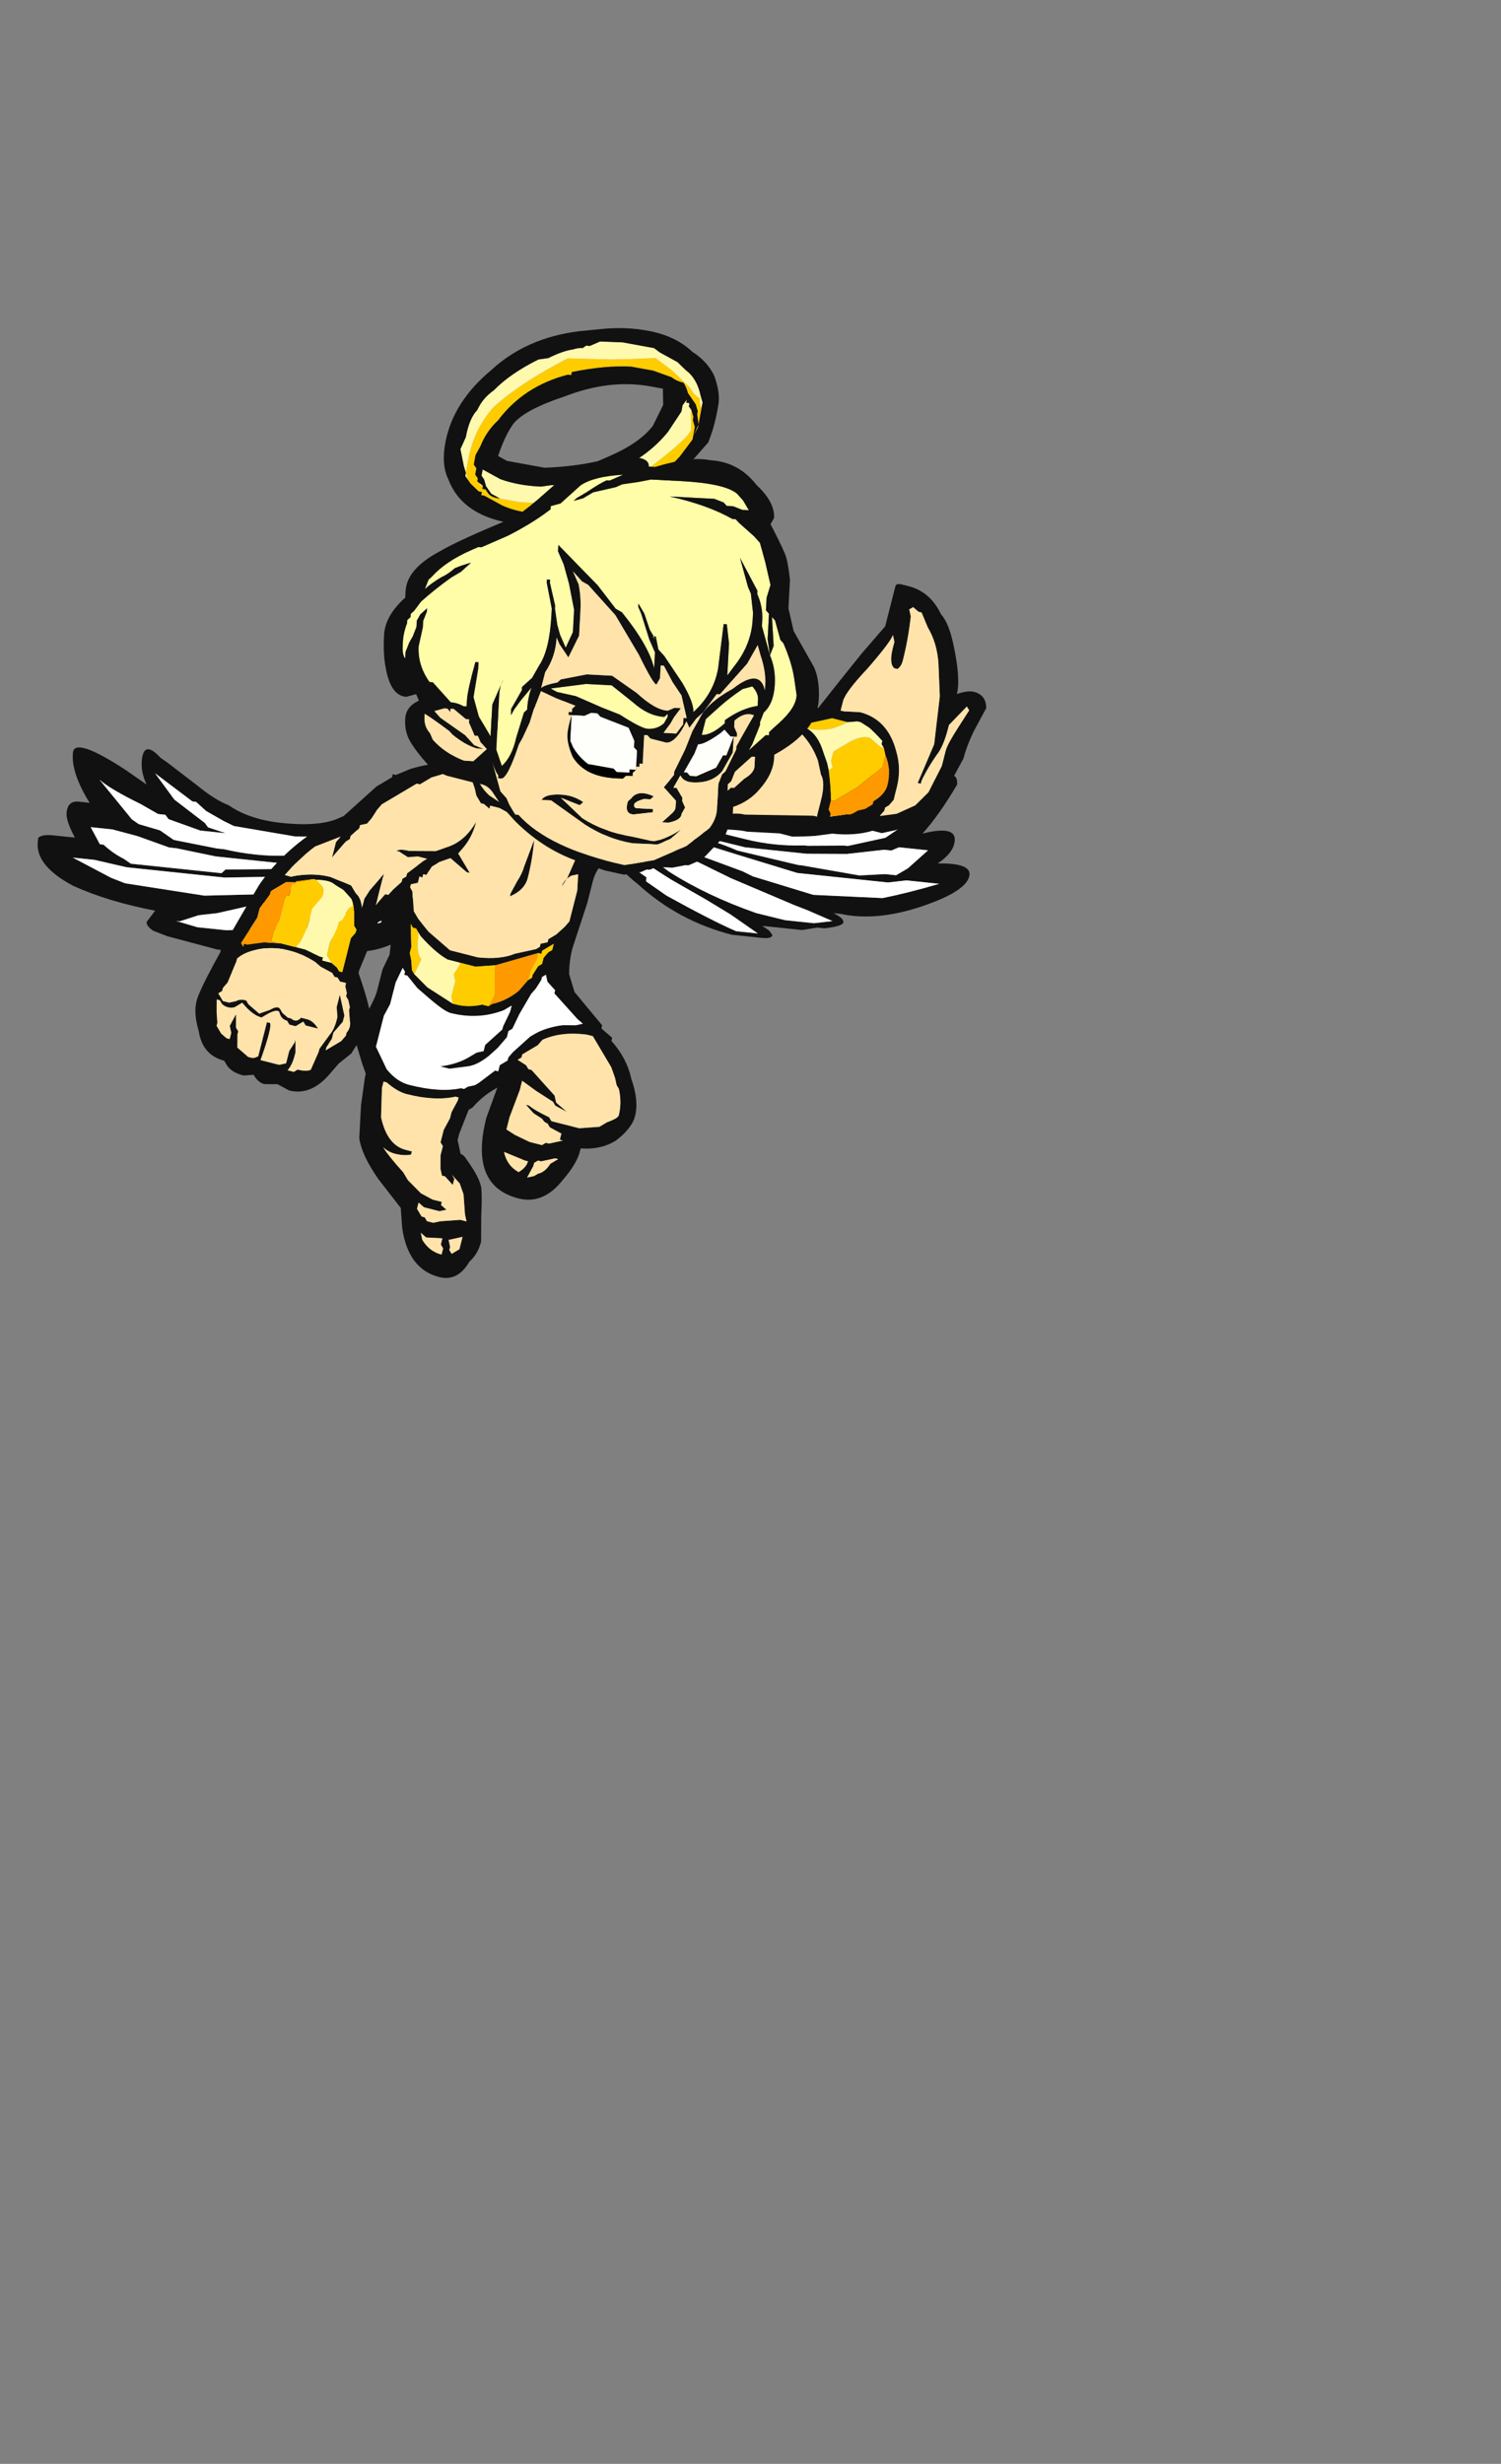 <?xml version="1.0" encoding="UTF-8" standalone="no"?>
<svg xmlns:ffdec="https://www.free-decompiler.com/flash" xmlns:xlink="http://www.w3.org/1999/xlink" ffdec:objectType="frame" height="269.8px" width="164.4px" xmlns="http://www.w3.org/2000/svg">
  <rect width="100%" height="100%" fill="#808080" stroke="none"/>
  <g transform="matrix(1.0, 0.0, 0.0, 1.0, 55.25, 117.2)">
    <use ffdec:characterId="1138" ffdec:characterName="a_AngelWings3" height="22.75" transform="matrix(-1.135, -0.119, -0.133, 1.25, 52.05, -31.9)" width="89.25" xlink:href="#sprite0"/>
    <use ffdec:characterId="1118" ffdec:characterName="a_AngelBody5" height="86.1" transform="matrix(-0.968, -0.247, -0.247, 0.968, 55.447, -50.159)" width="75.95" xlink:href="#sprite1"/>
    <use ffdec:characterId="1144" ffdec:characterName="a_AngelHalo" height="23.45" transform="matrix(0.983, 0.179, -0.179, 0.983, -3.6, -84.5)" width="28.7" xlink:href="#sprite2"/>
    <use ffdec:characterId="1142" ffdec:characterName="a_AngelHead" height="45.85" transform="matrix(0.998, 0.053, -0.053, 0.998, -12.071, -68.641)" width="47.95" xlink:href="#sprite3"/>
  </g>
  <defs>
    <g id="sprite0" transform="matrix(1.0, 0.0, 0.0, 1.0, 0.0, 0.0)">
      <use ffdec:characterId="1137" height="3.25" transform="matrix(7.0, 0.0, 0.0, 7.0, 0.0, 0.0)" width="12.75" xlink:href="#shape0"/>
    </g>
    <g id="shape0" transform="matrix(1.0, 0.0, 0.0, 1.0, 0.0, 0.0)">
      <path d="M7.25 1.75 L7.4 1.7 7.85 1.65 7.9 1.65 8.6 1.55 8.6 1.6 8.3 1.7 7.8 1.75 7.55 1.8 7.45 1.85 Q7.3 1.85 7.3 1.9 L7.35 1.95 7.4 2.05 Q7.45 2.15 7.75 2.35 L7.95 2.5 7.95 2.55 8.3 2.7 8.35 2.7 8.55 2.8 9.05 2.95 9.35 3.05 9.7 3.05 9.25 2.85 8.9 2.7 8.85 2.65 8.35 2.45 Q7.45 2.1 7.45 1.95 7.45 1.9 7.5 1.95 8.0 2.25 8.3 2.4 L8.8 2.55 9.2 2.7 9.25 2.7 9.35 2.75 9.6 2.8 9.65 2.8 10.05 2.85 10.45 2.85 10.75 2.8 10.7 2.8 10.45 2.7 10.2 2.65 9.55 2.45 9.2 2.35 Q8.05 2.05 7.8 1.9 L9.35 2.3 9.5 2.3 9.55 2.35 10.4 2.45 11.5 2.4 11.7 2.35 12.25 2.15 11.95 2.15 11.5 2.2 10.15 2.2 9.25 2.1 8.65 1.95 8.4 1.9 8.7 1.9 9.2 2.0 10.15 2.1 10.2 2.15 Q10.75 2.15 11.25 2.15 L11.45 2.15 11.55 2.1 Q11.7 2.05 11.85 1.95 L11.9 1.95 12.05 1.75 11.75 1.75 11.4 1.8 10.95 1.9 10.85 1.9 10.3 1.95 9.35 1.95 8.9 1.9 8.6 1.8 8.9 1.8 9.35 1.85 Q9.75 1.9 10.2 1.85 L10.3 1.85 10.9 1.8 11.1 1.7 11.4 1.65 11.5 1.6 12.0 1.15 12.0 1.15 Q11.85 1.25 11.4 1.4 L11.15 1.5 11.05 1.5 11.0 1.55 10.55 1.65 10.2 1.65 10.45 1.6 10.5 1.55 10.95 1.3 11.25 1.0 10.7 1.3 10.65 1.3 10.5 1.4 10.25 1.5 10.1 1.55 9.25 1.6 8.7 1.55 8.65 1.5 7.95 1.35 7.9 1.3 7.85 1.3 Q7.7 1.25 7.5 1.1 L7.25 0.95 Q7.25 0.9 7.15 0.85 L7.1 0.8 7.15 0.8 7.4 0.9 Q7.5 0.95 7.6 1.0 L7.6 1.05 7.85 1.15 Q8.1 1.3 8.45 1.4 L8.3 1.25 8.35 1.2 8.4 1.2 8.65 1.3 Q8.9 1.45 9.45 1.45 9.9 1.45 10.2 1.3 10.4 1.25 10.65 1.1 L11.1 0.85 11.2 0.8 Q11.45 0.6 11.45 0.85 11.45 1.0 11.35 1.15 L11.65 1.0 Q12.4 0.65 12.4 0.85 12.4 1.1 12.1 1.45 L12.25 1.45 Q12.4 1.45 12.4 1.6 12.4 1.7 12.25 1.9 L12.55 1.9 Q12.7 1.9 12.75 1.95 L12.75 2.0 Q12.75 2.3 12.2 2.5 11.7 2.65 11.05 2.7 L11.15 2.85 Q11.15 2.9 11.05 2.95 L10.85 3.0 10.15 3.1 10.1 3.1 10.1 3.15 Q10.1 3.2 10.0 3.25 L9.75 3.25 9.4 3.15 9.35 3.15 9.3 3.1 Q8.85 3.05 8.5 2.9 L8.35 2.95 Q7.95 2.95 7.6 2.7 7.35 2.5 7.35 2.35 7.35 2.25 7.4 2.25 7.2 2.05 7.2 1.9 L7.2 1.85 Q7.2 1.8 7.25 1.75 M5.05 0.95 Q5.1 1.0 5.1 1.05 L5.1 1.1 Q5.1 1.4 4.5 1.75 3.9 2.15 3.15 2.25 L2.75 2.25 Q2.6 2.25 2.6 2.2 L2.65 2.15 2.75 2.1 2.2 2.1 2.0 2.05 1.9 2.05 Q1.65 2.0 1.65 1.95 1.65 1.9 1.8 1.85 L1.7 1.85 Q1.2 1.9 0.6 1.65 0.0 1.4 0.0 1.2 0.0 1.05 0.45 1.1 0.25 0.95 0.25 0.8 0.25 0.6 0.7 0.75 0.5 0.5 0.3 0.1 0.3 -0.1 0.6 0.05 0.9 0.25 1.05 0.3 L1.3 0.4 Q1.15 0.2 1.15 0.1 1.15 -0.05 1.5 0.1 L2.0 0.35 Q2.1 0.45 2.35 0.5 2.75 0.65 3.4 0.65 3.6 0.65 4.1 0.5 L4.6 0.3 4.65 0.3 4.75 0.25 Q4.8 0.2 4.9 0.15 L4.95 0.15 5.1 0.05 Q5.15 0.05 5.2 0.05 L5.1 0.1 5.05 0.15 4.8 0.35 4.65 0.45 4.45 0.5 4.45 0.55 4.4 0.55 3.7 0.75 3.2 0.85 2.45 0.8 2.3 0.7 2.0 0.6 1.9 0.55 1.85 0.5 1.35 0.25 1.6 0.5 1.7 0.55 1.9 0.7 2.05 0.75 2.3 0.85 2.2 0.9 1.65 0.75 1.45 0.7 Q0.95 0.55 0.75 0.4 L0.65 0.35 0.65 0.4 Q0.8 0.55 1.2 0.85 L1.7 1.0 1.75 1.0 2.25 1.05 2.3 1.05 Q2.7 1.1 3.1 1.05 L3.5 1.0 3.8 1.0 3.5 1.1 3.1 1.15 2.25 1.15 1.7 1.1 1.2 1.0 1.1 1.0 1.0 0.95 0.6 0.95 0.85 1.2 1.0 1.3 1.15 1.3 1.5 1.35 2.3 1.3 2.35 1.3 3.2 1.2 Q3.55 1.1 3.75 1.1 L4.0 1.1 3.75 1.15 3.2 1.25 2.35 1.4 1.1 1.4 0.85 1.35 0.4 1.35 Q0.8 1.5 1.15 1.6 L2.1 1.65 2.95 1.5 3.1 1.45 3.75 1.3 4.55 1.1 Q4.4 1.2 3.7 1.4 L3.25 1.55 2.35 1.8 2.15 1.85 1.8 1.95 2.05 2.0 2.45 2.0 2.85 1.95 Q3.55 1.8 4.1 1.55 L4.85 1.15 Q4.85 1.3 4.05 1.65 L3.55 1.85 3.2 2.0 2.8 2.2 3.1 2.2 Q3.45 2.1 4.1 1.85 L4.4 1.7 4.4 1.65 4.6 1.55 Q4.85 1.35 4.95 1.2 L5.0 1.15 5.0 1.1 4.85 1.05 4.75 1.0 4.55 0.95 4.05 0.9 3.95 0.85 3.8 0.8 3.9 0.8 4.45 0.85 4.5 0.85 4.9 0.9 4.95 0.95 5.05 0.95" fill="#111111" fill-rule="evenodd" stroke="none"/>
      <path d="M7.25 0.95 L7.5 1.1 Q7.7 1.25 7.85 1.3 L7.9 1.3 7.95 1.35 8.65 1.5 8.7 1.55 9.25 1.6 10.1 1.55 10.25 1.5 10.5 1.4 10.65 1.3 10.7 1.3 11.25 1.0 10.95 1.3 10.5 1.55 10.45 1.6 10.2 1.65 10.55 1.65 11.0 1.55 11.05 1.5 11.15 1.5 11.4 1.4 Q11.85 1.25 12.0 1.15 L12.0 1.15 11.5 1.6 11.4 1.65 11.1 1.7 10.9 1.8 10.3 1.85 10.2 1.85 Q9.75 1.9 9.35 1.85 L8.9 1.8 8.6 1.8 8.9 1.9 9.35 1.95 10.3 1.95 10.85 1.9 10.95 1.9 11.4 1.8 11.75 1.75 12.05 1.75 11.9 1.95 11.85 1.95 Q11.7 2.05 11.55 2.1 L11.45 2.15 11.25 2.15 Q10.75 2.15 10.2 2.15 L10.15 2.1 9.2 2.0 8.7 1.9 8.4 1.9 8.65 1.95 9.25 2.1 10.15 2.2 11.5 2.2 11.95 2.15 12.25 2.15 11.7 2.35 11.5 2.4 10.4 2.45 9.55 2.35 9.5 2.3 9.35 2.3 7.8 1.9 Q8.05 2.05 9.2 2.35 L9.55 2.45 10.2 2.65 10.45 2.7 10.7 2.8 10.75 2.8 10.45 2.85 10.05 2.85 9.65 2.8 9.6 2.8 9.35 2.75 9.25 2.7 9.2 2.7 8.8 2.55 8.3 2.4 Q8.0 2.25 7.5 1.95 7.45 1.9 7.45 1.95 7.45 2.1 8.35 2.45 L8.85 2.65 8.9 2.7 9.25 2.85 9.7 3.05 9.35 3.05 9.05 2.95 8.55 2.8 8.35 2.7 8.3 2.7 7.95 2.55 7.95 2.5 7.75 2.35 Q7.45 2.15 7.4 2.05 L7.35 1.95 7.3 1.9 Q7.3 1.85 7.45 1.85 L7.55 1.8 7.8 1.75 8.3 1.7 8.6 1.6 8.6 1.55 7.9 1.65 7.85 1.65 7.4 1.7 7.25 1.75 Q7.2 1.6 7.15 1.3 L7.15 0.9 7.25 0.95 M5.05 0.15 L5.1 0.15 5.15 0.2 5.1 0.25 5.15 0.4 5.15 0.5 Q5.1 0.8 5.05 0.95 L4.95 0.95 4.9 0.9 4.5 0.85 4.45 0.85 3.9 0.8 3.8 0.8 3.95 0.85 4.05 0.9 4.55 0.95 4.75 1.0 4.85 1.05 5.0 1.1 5.0 1.15 4.95 1.2 Q4.85 1.35 4.6 1.55 L4.4 1.65 4.4 1.7 4.1 1.85 Q3.45 2.1 3.1 2.2 L2.8 2.2 3.2 2.0 3.55 1.85 4.05 1.65 Q4.85 1.3 4.85 1.15 L4.1 1.55 Q3.55 1.8 2.85 1.95 L2.45 2.0 2.05 2.0 1.8 1.95 2.15 1.85 2.35 1.8 3.25 1.55 3.7 1.4 Q4.4 1.2 4.55 1.1 L3.75 1.3 3.1 1.45 2.95 1.5 2.1 1.65 1.15 1.6 Q0.8 1.5 0.4 1.35 L0.85 1.35 1.1 1.4 2.35 1.4 3.2 1.25 3.75 1.15 4.0 1.1 3.75 1.1 Q3.55 1.1 3.2 1.2 L2.35 1.3 2.3 1.3 1.5 1.35 1.15 1.3 1.0 1.3 0.85 1.2 0.6 0.95 1.0 0.95 1.1 1.0 1.2 1.0 1.7 1.1 2.25 1.15 3.1 1.15 3.5 1.1 3.8 1.0 3.5 1.0 3.1 1.05 Q2.7 1.1 2.3 1.05 L2.25 1.05 1.75 1.0 1.7 1.0 1.2 0.85 Q0.8 0.55 0.65 0.4 L0.65 0.35 0.75 0.4 Q0.95 0.55 1.45 0.7 L1.65 0.75 2.2 0.9 2.3 0.85 2.05 0.75 1.9 0.7 1.7 0.55 1.6 0.5 1.35 0.25 1.85 0.5 1.9 0.55 2.0 0.6 2.3 0.7 2.45 0.8 3.2 0.85 3.7 0.75 4.4 0.55 4.45 0.55 4.45 0.5 4.65 0.45 4.8 0.35 5.05 0.15" fill="#ffffff" fill-rule="evenodd" stroke="none"/>
    </g>
    <g id="sprite1" transform="matrix(1.0, 0.0, 0.0, 1.0, 13.3, -10.85)">
      <use ffdec:characterId="1117" height="12.3" transform="matrix(7.0, 0.0, 0.0, 7.0, -13.3, 10.85)" width="10.85" xlink:href="#shape1"/>
    </g>
    <g id="shape1" transform="matrix(1.0, 0.0, 0.0, 1.0, 1.9, -1.55)">
      <path d="M5.85 6.0 L5.7 5.7 Q5.5 5.4 5.25 5.1 4.75 4.6 4.35 4.6 L4.1 4.65 Q3.95 4.7 3.9 4.8 3.8 4.95 3.8 5.1 3.8 5.2 3.9 5.45 L3.95 5.65 3.95 5.95 3.9 6.15 3.85 6.1 3.8 5.85 3.8 5.8 Q3.75 5.7 3.6 5.65 3.45 5.6 3.25 5.55 L2.8 5.4 2.7 5.45 2.45 5.3 2.3 5.25 2.35 5.2 2.4 5.2 2.1 4.8 Q2.0 4.7 1.85 4.65 L1.55 4.45 Q1.45 4.35 1.0 4.1 0.65 4.25 0.45 4.55 L0.35 4.75 Q0.25 4.85 0.25 5.15 0.25 5.2 0.25 5.35 L0.25 5.4 0.3 5.4 1.35 5.65 Q1.5 5.65 1.7 5.75 L1.7 5.5 2.05 5.85 2.5 6.1 Q2.8 6.15 3.1 6.35 L3.45 6.6 3.35 6.4 3.35 6.35 3.5 6.45 3.6 6.55 3.7 6.75 3.75 7.0 3.8 7.3 3.85 7.45 Q3.85 7.35 3.75 7.25 L3.65 7.2 3.6 7.45 3.6 7.95 3.65 8.05 3.75 8.2 3.85 8.3 3.85 8.35 3.95 8.4 3.95 8.45 4.0 8.5 4.3 8.65 Q4.5 8.8 4.85 8.85 L5.3 8.85 5.7 8.65 5.9 8.5 6.0 8.4 6.1 8.1 6.15 8.05 6.15 8.0 6.05 7.95 6.05 7.85 6.0 7.85 6.0 7.8 5.95 7.8 5.9 7.65 5.8 7.55 5.65 7.45 5.35 7.6 5.3 7.6 5.55 7.35 5.5 7.25 Q5.4 7.05 5.4 6.8 5.5 7.15 5.75 7.3 L5.9 7.4 6.3 7.5 Q6.45 7.5 6.5 7.55 L6.45 7.55 6.3 7.6 6.15 7.55 6.0 7.55 6.05 7.6 6.25 7.85 6.25 7.9 6.3 7.95 6.3 8.0 6.4 8.15 6.45 8.25 6.5 8.25 6.6 8.45 6.6 7.95 6.75 8.25 6.8 8.4 6.8 8.55 Q6.85 8.4 6.95 8.35 L7.05 8.25 7.4 8.2 Q7.7 8.2 8.0 8.35 L8.1 8.35 Q7.95 8.05 7.75 7.8 L7.4 7.55 7.45 7.65 7.45 7.9 7.3 7.6 7.25 7.55 7.25 7.5 7.15 7.35 7.15 7.3 7.05 7.25 7.0 7.15 6.95 7.0 6.9 6.9 6.45 6.45 6.4 6.45 6.25 6.3 6.0 6.15 5.85 6.0 M6.15 6.05 Q6.35 6.1 6.6 6.25 L6.8 6.4 6.85 6.4 6.85 6.45 7.05 6.65 7.45 7.25 7.8 7.55 Q8.25 8.05 8.45 8.6 8.95 10.3 8.95 10.6 8.95 10.8 8.8 11.05 8.65 11.4 8.3 11.4 L8.25 11.45 Q8.15 11.55 7.95 11.55 L7.8 11.5 Q7.7 11.6 7.6 11.6 L7.4 11.55 7.2 11.6 Q6.85 11.6 6.65 11.2 L6.55 11.0 6.4 10.8 6.35 10.65 6.2 10.9 6.1 11.05 6.1 11.1 6.05 11.55 5.95 12.05 Q5.85 12.3 5.5 12.6 L5.05 12.95 4.95 13.25 Q4.7 13.85 4.2 13.85 3.9 13.85 3.8 13.5 3.7 13.35 3.7 13.15 L3.8 12.75 Q3.85 12.5 3.9 12.35 3.95 12.2 4.25 11.95 4.3 11.9 4.35 11.9 L4.45 11.7 4.45 11.6 4.4 11.2 4.35 11.15 Q4.25 10.95 4.1 10.8 L4.05 10.75 4.1 11.25 Q4.1 12.35 3.3 12.35 2.9 12.35 2.7 11.9 2.55 11.6 2.55 11.4 L2.55 11.35 Q2.25 11.3 2.05 11.1 1.85 10.85 1.85 10.65 1.85 10.4 2.05 10.1 2.2 9.8 2.5 9.6 L2.5 9.55 2.7 9.45 2.7 9.4 3.25 9.0 3.4 8.75 Q3.45 8.55 3.45 8.35 L3.4 7.6 3.4 7.25 Q3.4 6.85 2.95 6.6 2.8 6.5 2.35 6.25 L2.05 6.1 1.8 6.0 Q1.4 5.9 1.25 5.9 L0.75 5.8 0.55 5.8 Q0.35 5.75 0.2 5.7 L-0.05 5.6 Q-0.4 5.55 -0.65 5.4 L-0.8 5.4 -1.0 5.3 -1.25 5.15 Q-1.35 5.05 -1.55 4.75 L-1.75 3.95 Q-1.75 3.75 -1.8 3.5 L-1.9 3.1 Q-1.85 2.9 -1.65 2.9 -1.55 2.9 -1.4 3.0 -1.4 2.75 -1.15 2.25 -1.0 1.95 -0.85 1.85 -0.6 1.55 -0.25 1.55 L-0.15 1.55 Q-0.05 1.55 -0.05 1.6 -0.05 1.75 -0.05 2.05 L-0.05 2.25 0.2 2.75 0.45 3.3 0.65 3.75 Q0.85 3.75 0.95 3.85 L1.05 3.85 1.05 3.9 Q1.4 4.0 1.95 4.45 2.6 4.85 2.7 5.15 L3.45 5.3 3.6 5.4 3.6 5.15 Q3.6 4.95 3.7 4.8 3.7 4.75 3.75 4.7 3.8 4.6 3.9 4.6 4.1 4.5 4.35 4.5 L4.6 4.5 Q4.7 4.5 4.9 4.65 L5.2 4.85 5.45 5.0 5.45 5.05 5.6 5.2 5.8 5.45 6.1 6.0 6.15 6.05 M0.75 4.1 L0.8 4.05 0.4 3.85 0.15 3.85 0.0 3.8 -0.05 3.8 -0.2 3.85 Q-0.3 3.9 -0.45 4.0 L-0.45 4.05 -0.5 4.1 -0.55 4.2 Q-0.7 4.4 -0.7 4.65 -0.7 4.8 -0.55 4.95 L-0.55 5.0 -0.45 5.1 -0.35 5.15 -0.3 5.2 Q-0.25 5.25 -0.2 5.25 L0.05 5.35 0.05 5.3 0.1 5.25 0.1 5.1 Q0.15 4.9 0.25 4.65 L0.3 4.55 0.4 4.4 Q0.55 4.15 0.75 4.1 M0.3 3.7 L0.3 3.55 Q0.3 3.4 0.05 2.95 -0.2 2.45 -0.2 2.35 L-0.25 2.45 -0.25 2.55 Q-0.25 2.8 -0.35 2.85 L-0.4 2.85 Q-0.45 2.8 -0.45 2.7 -0.45 2.35 -0.4 2.0 L-0.35 1.9 -0.4 1.85 -0.5 1.9 -0.55 1.9 -0.7 2.1 Q-0.9 2.3 -1.0 2.6 L-1.15 3.1 -1.25 3.85 -1.15 4.5 -1.2 4.5 -1.2 4.45 Q-1.25 4.2 -1.35 3.95 -1.4 3.8 -1.4 3.55 L-1.4 3.5 -1.6 3.15 -1.65 3.2 -1.55 3.5 Q-1.45 3.8 -1.45 3.9 L-1.45 4.15 -1.35 4.6 -1.2 4.85 -0.95 5.05 -0.7 5.15 -0.75 5.05 -0.75 5.0 -0.8 4.95 -0.85 4.85 -0.85 4.65 Q-0.85 4.35 -0.7 4.1 -0.45 3.65 0.0 3.65 L0.25 3.7 0.3 3.7 M5.65 6.15 L5.55 6.3 5.5 6.4 5.4 6.5 5.35 6.5 5.25 6.55 5.25 6.5 5.1 6.5 4.9 6.55 4.8 6.55 Q4.85 6.5 5.3 6.35 5.4 6.3 5.5 6.2 L5.6 6.05 5.65 6.1 5.65 6.15 M4.45 6.85 L4.5 7.3 Q4.5 7.4 4.55 7.55 L4.6 7.75 4.6 7.8 Q4.4 7.65 4.4 7.45 4.4 7.15 4.45 6.85 M4.55 8.9 L3.95 8.55 3.9 8.55 3.9 8.5 3.75 8.35 3.75 8.45 3.8 8.5 3.85 8.6 3.85 8.7 3.9 8.75 3.95 8.9 3.95 8.95 4.0 9.0 4.1 9.2 Q4.25 9.4 4.45 9.5 L4.5 9.55 4.6 9.55 Q4.8 9.65 5.0 9.65 L5.05 9.65 5.5 9.5 5.75 9.35 5.8 9.3 5.85 9.15 5.9 9.05 5.9 8.95 6.0 8.6 5.95 8.65 5.9 8.65 5.8 8.75 Q5.5 8.95 5.3 9.0 L5.1 9.0 4.85 9.0 4.55 8.9 M3.85 9.1 L3.8 8.95 3.8 8.9 3.75 8.85 3.7 8.95 3.55 9.05 3.55 9.1 3.1 9.4 3.0 9.45 3.1 9.5 3.3 9.55 Q3.55 9.65 3.7 9.8 L3.75 9.85 3.95 10.15 4.0 10.25 4.0 10.3 4.1 10.4 4.1 10.5 4.15 10.5 4.35 10.75 4.4 10.8 4.5 10.85 4.55 10.9 4.6 10.9 Q4.9 11.05 5.4 11.05 5.6 11.05 5.8 10.9 L6.05 10.6 6.05 10.1 6.0 9.9 6.0 9.55 5.95 9.3 5.9 9.35 5.9 9.4 5.85 9.4 5.65 9.55 5.45 9.65 Q5.15 9.8 5.05 9.8 4.6 9.8 4.25 9.55 L4.15 9.45 4.15 9.55 4.2 9.8 4.2 9.85 4.4 10.15 4.4 10.25 4.5 10.3 4.6 10.4 Q4.75 10.55 5.0 10.65 L4.85 10.65 4.6 10.55 Q4.45 10.5 4.3 10.3 L4.2 10.15 4.1 9.95 4.1 9.85 4.05 9.8 4.0 9.55 3.9 9.2 3.85 9.1 M3.55 9.85 Q3.3 9.65 2.9 9.6 L2.8 9.6 2.4 10.0 2.3 10.15 2.25 10.25 2.2 10.3 Q2.1 10.5 2.1 10.7 2.1 10.75 2.25 10.85 L2.35 10.95 Q2.5 11.0 2.65 11.05 L3.1 11.05 3.15 11.0 Q3.4 10.95 3.5 10.9 L3.55 10.9 3.4 11.0 3.25 11.05 Q3.2 11.1 3.15 11.1 L3.1 11.15 2.9 11.2 2.9 11.3 2.85 11.3 3.05 11.4 3.1 11.4 3.15 11.45 3.35 11.45 3.6 11.4 3.75 11.35 3.75 11.15 3.7 10.7 3.7 10.55 3.45 10.65 3.15 10.75 3.1 10.8 2.9 10.85 3.1 10.75 3.15 10.65 3.6 10.35 3.65 10.35 3.7 10.3 3.85 10.25 3.8 10.2 3.8 10.15 3.6 9.95 3.55 9.85 M2.85 11.6 L2.95 11.7 Q3.0 11.85 3.1 11.9 L3.15 11.95 3.25 12.0 3.2 11.8 3.2 11.75 3.15 11.7 3.1 11.7 Q3.0 11.65 2.9 11.6 L2.85 11.6 M5.4 11.2 Q4.95 11.2 4.65 11.05 L4.6 11.05 4.6 11.1 4.65 11.3 4.65 11.4 4.7 11.6 4.7 11.8 4.65 11.85 4.65 12.0 4.6 12.2 4.55 12.3 4.5 12.3 4.35 12.4 4.35 12.3 4.4 12.25 4.25 12.35 4.15 12.5 4.05 12.8 4.0 12.9 4.1 12.9 4.4 13.0 4.5 13.05 4.6 13.05 4.65 13.0 4.7 13.0 4.8 12.9 4.8 12.8 4.7 12.85 4.45 12.85 4.35 12.8 4.45 12.75 4.45 12.7 4.6 12.7 4.8 12.65 5.05 12.5 5.15 12.4 Q5.45 12.2 5.55 12.1 5.45 12.15 5.35 12.15 5.2 12.15 5.1 12.1 L5.1 12.05 5.2 12.05 Q5.5 12.05 5.7 11.65 L5.8 11.2 5.8 11.1 5.75 11.1 Q5.55 11.2 5.4 11.2 M3.3 11.75 Q3.3 11.85 3.4 11.95 3.6 11.9 3.7 11.7 L3.35 11.75 3.3 11.75 M4.0 13.15 L4.0 13.35 4.1 13.45 4.15 13.4 4.15 13.35 4.2 13.25 Q4.1 13.2 4.0 13.15 M4.3 13.35 L4.25 13.4 4.25 13.5 Q4.45 13.5 4.6 13.35 L4.65 13.25 4.55 13.3 4.3 13.25 4.3 13.35 M7.9 9.4 L8.15 9.45 8.4 9.55 8.45 9.55 8.45 9.6 8.5 9.55 8.35 9.1 8.35 8.95 8.25 8.7 8.25 8.65 8.05 8.45 7.85 8.4 7.65 8.3 7.6 8.3 Q7.4 8.25 7.3 8.3 L7.15 8.35 7.0 8.45 Q6.95 8.5 6.9 8.65 L6.85 8.85 6.8 8.9 6.8 8.95 6.85 9.05 6.85 9.6 6.9 9.6 6.95 9.55 7.05 9.5 Q7.1 9.5 7.2 9.5 L7.2 9.45 7.25 9.45 7.5 9.4 7.65 9.4 7.9 9.4 M6.3 8.55 Q6.25 8.65 6.25 8.8 L6.2 9.15 6.25 9.4 6.25 9.75 Q6.25 9.85 6.3 10.05 6.4 9.85 6.6 9.55 L6.6 9.5 6.55 9.15 6.5 8.7 6.3 8.55 M6.95 9.7 L6.9 9.7 6.85 9.75 6.75 9.75 6.75 9.8 6.7 9.9 6.7 9.95 6.65 10.0 6.6 10.1 6.6 10.15 6.55 10.3 Q6.5 10.4 6.55 10.5 L6.55 10.55 6.6 10.65 6.8 10.85 6.8 10.8 6.75 10.65 6.75 10.55 6.65 10.35 6.65 10.25 6.8 9.95 6.8 10.15 6.75 10.3 6.75 10.35 Q6.75 10.5 6.8 10.6 L6.9 10.85 6.9 10.9 6.95 11.2 Q7.0 11.25 7.15 11.25 L7.2 11.3 7.3 11.3 Q7.25 11.2 7.25 11.05 L7.25 11.0 7.3 10.8 7.3 10.85 7.35 11.0 7.35 11.2 7.45 11.25 7.75 11.25 Q7.7 10.7 7.75 10.65 L7.8 10.65 7.8 11.2 Q7.85 11.25 7.9 11.25 L7.95 11.25 8.15 11.15 8.2 10.95 8.2 10.9 8.25 10.85 8.3 10.65 8.35 10.85 8.3 10.95 8.3 11.05 8.35 11.05 8.45 11.0 8.55 10.9 8.55 10.85 8.6 10.7 8.65 10.5 8.6 10.5 8.55 10.55 Q8.45 10.6 8.35 10.55 L8.25 10.45 Q8.05 10.6 7.9 10.6 L7.85 10.55 Q7.7 10.4 7.65 10.45 7.6 10.55 7.5 10.55 L7.45 10.6 7.35 10.6 7.25 10.5 7.2 10.55 7.0 10.55 Q7.1 10.45 7.2 10.45 L7.3 10.45 Q7.35 10.55 7.45 10.5 L7.5 10.5 7.6 10.45 7.65 10.4 Q7.7 10.35 7.8 10.45 L7.95 10.55 8.15 10.45 8.2 10.4 Q8.3 10.4 8.35 10.45 L8.45 10.5 8.55 10.5 8.65 10.4 8.6 10.35 8.6 10.3 8.55 10.2 8.5 9.85 8.5 9.8 Q8.4 9.65 8.15 9.55 7.75 9.4 7.3 9.55 L7.2 9.6 7.0 9.65 6.95 9.7 M-1.55 5.4 L-1.6 5.4 -1.6 5.35 -1.55 5.4" fill="#111111" fill-rule="evenodd" stroke="none"/>
      <path d="M5.85 6.0 L6.0 6.15 6.25 6.3 6.4 6.45 6.45 6.45 6.9 6.9 6.95 7.0 7.0 7.15 7.05 7.25 7.15 7.3 7.15 7.35 7.25 7.5 7.25 7.55 7.3 7.6 7.45 7.9 7.45 7.65 7.4 7.55 7.75 7.8 Q7.95 8.05 8.1 8.35 L8.0 8.35 Q7.7 8.2 7.4 8.2 L7.05 8.25 6.95 8.35 Q6.85 8.4 6.8 8.55 L6.8 8.4 6.75 8.25 6.6 7.95 6.6 8.45 6.5 8.25 6.45 8.25 6.4 8.15 6.3 8.0 6.3 7.95 6.25 7.9 6.25 7.85 6.05 7.6 6.0 7.55 6.15 7.55 6.3 7.6 6.45 7.55 6.5 7.55 Q6.45 7.5 6.3 7.5 L5.9 7.4 5.75 7.3 Q5.5 7.15 5.4 6.8 5.4 7.05 5.5 7.25 L5.55 7.35 5.3 7.6 5.35 7.6 5.65 7.45 5.8 7.55 5.9 7.65 5.95 7.8 6.0 7.8 6.0 7.85 6.05 7.85 6.05 7.95 6.15 8.0 6.15 8.05 6.1 8.1 6.0 8.4 5.9 8.5 5.7 8.65 5.3 8.85 4.85 8.85 Q4.5 8.8 4.3 8.65 L4.0 8.5 3.95 8.45 3.95 8.4 3.85 8.35 3.85 8.3 3.75 8.2 3.65 8.05 3.6 7.95 3.6 7.45 3.65 7.2 3.75 7.25 Q3.85 7.35 3.85 7.45 L3.8 7.3 3.75 7.0 3.7 6.75 3.6 6.55 3.5 6.45 3.35 6.35 3.35 6.4 3.45 6.6 3.1 6.35 Q2.8 6.15 2.5 6.1 L2.05 5.85 1.7 5.5 1.7 5.75 Q1.5 5.65 1.35 5.65 L0.3 5.4 0.25 5.4 0.25 5.35 Q0.25 5.2 0.25 5.15 0.25 4.85 0.35 4.75 L0.45 4.55 Q0.65 4.25 1.0 4.1 1.45 4.35 1.55 4.45 L1.85 4.65 Q2.0 4.7 2.1 4.8 L2.4 5.2 2.35 5.2 2.3 5.25 2.45 5.3 2.7 5.45 2.8 5.4 3.25 5.55 Q3.45 5.6 3.6 5.65 3.75 5.7 3.8 5.8 L3.8 5.85 3.85 6.1 3.9 6.15 3.95 5.95 3.95 5.65 3.9 5.45 Q3.8 5.2 3.8 5.1 3.8 4.95 3.9 4.8 3.95 4.7 4.1 4.65 L4.35 4.6 Q4.75 4.6 5.25 5.1 5.5 5.4 5.7 5.7 L5.85 6.0 M0.3 3.7 L0.25 3.7 0.0 3.65 Q-0.45 3.65 -0.7 4.1 -0.85 4.35 -0.85 4.65 L-0.85 4.85 -0.8 4.95 -0.75 5.0 -0.75 5.05 -0.7 5.15 -0.95 5.05 -1.2 4.85 -1.35 4.6 -1.45 4.15 -1.45 3.9 Q-1.45 3.8 -1.55 3.5 L-1.65 3.2 -1.6 3.15 -1.4 3.5 -1.4 3.55 Q-1.4 3.8 -1.35 3.95 -1.25 4.2 -1.2 4.45 L-1.2 4.5 -1.15 4.5 -1.25 3.85 -1.15 3.1 -1.0 2.6 Q-0.9 2.3 -0.7 2.1 L-0.55 1.9 -0.5 1.9 -0.4 1.85 -0.35 1.9 -0.4 2.0 Q-0.45 2.35 -0.45 2.7 -0.45 2.8 -0.4 2.85 L-0.35 2.85 Q-0.25 2.8 -0.25 2.55 L-0.25 2.45 -0.2 2.35 Q-0.2 2.45 0.05 2.95 0.3 3.4 0.3 3.55 L0.3 3.7 M4.45 6.85 Q4.4 7.15 4.4 7.45 4.4 7.65 4.6 7.8 L4.6 7.75 4.55 7.55 Q4.5 7.4 4.5 7.3 L4.45 6.85 M5.65 6.15 L5.65 6.1 5.6 6.05 5.5 6.2 Q5.4 6.3 5.3 6.35 4.85 6.5 4.8 6.55 L4.9 6.55 5.1 6.5 5.25 6.5 5.25 6.55 5.35 6.5 5.4 6.5 5.5 6.4 5.55 6.3 5.65 6.15 M3.55 9.85 L3.6 9.95 3.8 10.15 3.8 10.2 3.85 10.25 3.7 10.3 3.65 10.35 3.6 10.35 3.15 10.65 3.1 10.75 2.9 10.85 3.1 10.8 3.15 10.75 3.45 10.65 3.7 10.55 3.7 10.7 3.75 11.15 3.75 11.35 3.6 11.4 3.35 11.45 3.15 11.45 3.1 11.4 3.05 11.4 2.85 11.3 2.9 11.3 2.9 11.2 3.1 11.15 3.15 11.1 Q3.2 11.1 3.25 11.05 L3.4 11.0 3.55 10.9 3.5 10.9 Q3.4 10.95 3.15 11.0 L3.1 11.05 2.65 11.05 Q2.5 11.0 2.35 10.95 L2.25 10.85 Q2.1 10.75 2.1 10.7 2.1 10.5 2.2 10.3 L2.25 10.25 2.3 10.15 2.4 10.0 2.8 9.6 2.9 9.6 Q3.3 9.65 3.55 9.85 M5.4 11.2 Q5.55 11.2 5.75 11.1 L5.8 11.1 5.8 11.2 5.7 11.65 Q5.5 12.05 5.2 12.05 L5.1 12.05 5.1 12.1 Q5.2 12.15 5.35 12.15 5.45 12.15 5.55 12.1 5.45 12.2 5.15 12.4 L5.05 12.5 4.8 12.65 4.6 12.7 4.45 12.7 4.45 12.75 4.35 12.8 4.45 12.85 4.7 12.85 4.8 12.8 4.8 12.9 4.7 13.0 4.65 13.0 4.6 13.05 4.5 13.05 4.4 13.0 4.1 12.9 4.0 12.9 4.05 12.8 4.15 12.5 4.25 12.35 4.4 12.25 4.35 12.3 4.35 12.4 4.5 12.3 4.55 12.3 4.6 12.2 4.65 12.0 4.65 11.85 4.7 11.8 4.7 11.6 4.65 11.4 4.65 11.3 4.6 11.1 4.6 11.05 4.65 11.05 Q4.95 11.2 5.4 11.2 M2.85 11.6 L2.9 11.6 Q3.0 11.65 3.1 11.7 L3.15 11.7 3.2 11.75 3.2 11.8 3.25 12.0 3.15 11.95 3.1 11.9 Q3.0 11.85 2.95 11.7 L2.85 11.6 M5.6 11.6 L5.6 11.6 M4.3 13.35 L4.3 13.25 4.55 13.3 4.65 13.25 4.6 13.35 Q4.45 13.5 4.25 13.5 L4.25 13.4 4.3 13.35 M4.0 13.15 Q4.1 13.2 4.2 13.25 L4.15 13.35 4.15 13.4 4.1 13.45 4.0 13.35 4.0 13.15 M3.3 11.75 L3.35 11.75 3.7 11.7 Q3.6 11.9 3.4 11.95 3.3 11.85 3.3 11.75 M6.95 9.7 L7.0 9.65 7.2 9.6 7.3 9.55 Q7.75 9.4 8.15 9.55 8.4 9.65 8.5 9.8 L8.5 9.85 8.55 10.2 8.6 10.3 8.6 10.35 8.65 10.4 8.55 10.5 8.45 10.5 8.35 10.45 Q8.3 10.4 8.2 10.4 L8.15 10.45 7.95 10.55 7.8 10.45 Q7.7 10.35 7.65 10.4 L7.6 10.45 7.5 10.5 7.45 10.5 Q7.35 10.55 7.3 10.45 L7.2 10.45 Q7.1 10.45 7.0 10.55 L7.2 10.55 7.25 10.5 7.35 10.6 7.45 10.6 7.5 10.55 Q7.6 10.55 7.65 10.45 7.7 10.4 7.85 10.55 L7.9 10.6 Q8.05 10.6 8.25 10.45 L8.35 10.55 Q8.45 10.6 8.55 10.55 L8.6 10.5 8.65 10.5 8.6 10.7 8.55 10.85 8.55 10.9 8.45 11.0 8.35 11.05 8.3 11.05 8.3 10.95 8.35 10.85 8.3 10.65 8.25 10.85 8.2 10.9 8.2 10.95 8.15 11.15 7.95 11.25 7.9 11.25 Q7.85 11.25 7.8 11.2 L7.8 10.65 7.75 10.65 Q7.7 10.7 7.75 11.25 L7.45 11.25 7.35 11.2 7.35 11.0 7.3 10.85 7.3 10.8 7.25 11.0 7.25 11.05 Q7.25 11.2 7.3 11.3 L7.2 11.3 7.15 11.25 Q7.0 11.25 6.95 11.2 L6.9 10.9 6.9 10.85 6.8 10.6 Q6.75 10.5 6.75 10.35 L6.75 10.3 6.8 10.15 6.8 9.95 6.65 10.25 6.65 10.35 6.75 10.55 6.75 10.65 6.8 10.8 6.8 10.85 6.6 10.65 6.55 10.55 6.55 10.5 Q6.5 10.4 6.55 10.3 L6.6 10.15 6.6 10.1 6.65 10.0 6.7 9.95 6.7 9.9 6.75 9.8 6.75 9.75 6.85 9.75 6.9 9.7 6.95 9.7" fill="#ffe3aa" fill-rule="evenodd" stroke="none"/>
      <path d="M3.85 9.1 L3.9 9.2 4.0 9.55 4.05 9.8 4.1 9.85 4.1 9.95 4.2 10.15 4.3 10.3 Q4.45 10.5 4.6 10.55 L4.85 10.65 5.0 10.65 Q4.75 10.55 4.6 10.4 L4.5 10.3 4.4 10.25 4.4 10.15 4.2 9.85 4.2 9.8 4.15 9.55 4.15 9.45 4.25 9.55 Q4.6 9.8 5.05 9.8 5.15 9.8 5.45 9.65 L5.65 9.55 5.85 9.4 5.9 9.4 5.9 9.35 5.95 9.3 6.0 9.55 6.0 9.9 6.05 10.1 6.05 10.6 5.8 10.9 Q5.6 11.05 5.4 11.05 4.9 11.05 4.6 10.9 L4.55 10.9 4.5 10.85 4.4 10.8 4.35 10.75 4.15 10.5 4.1 10.5 4.1 10.4 4.0 10.3 4.0 10.25 3.95 10.15 3.75 9.85 3.7 9.8 Q3.55 9.65 3.3 9.55 L3.1 9.5 3.0 9.45 3.1 9.4 3.55 9.1 3.55 9.05 3.7 8.95 3.75 8.85 3.8 8.9 3.8 8.95 3.85 9.1" fill="#ffffff" fill-rule="evenodd" stroke="none"/>
      <path d="M5.6 11.6 L5.6 11.6" fill="#000000" fill-rule="evenodd" stroke="none"/>
      <path d="M0.15 3.85 L0.4 3.85 0.8 4.05 0.75 4.1 Q0.55 4.1 0.35 4.0 0.2 3.9 0.15 3.85 M0.25 4.65 Q0.15 4.9 0.1 5.1 L0.05 5.1 -0.25 4.8 -0.55 4.4 -0.55 4.2 -0.5 4.1 -0.45 4.1 -0.25 4.0 Q-0.1 4.0 0.05 4.15 L0.25 4.35 0.25 4.5 0.2 4.6 0.25 4.65 M4.55 8.9 L4.85 9.0 5.1 9.0 5.1 9.05 5.15 9.2 5.1 9.3 5.1 9.55 5.05 9.65 5.0 9.65 Q4.8 9.65 4.6 9.55 L4.5 9.55 Q4.45 9.4 4.45 9.35 L4.55 8.95 4.55 8.9 M5.8 8.75 L5.9 8.65 5.95 8.65 6.0 8.6 5.9 8.95 5.9 9.05 5.85 9.15 5.8 9.3 5.75 9.35 5.7 9.1 5.75 9.05 5.8 8.95 5.85 8.7 5.8 8.75 M4.0 9.0 L3.95 8.95 3.95 8.9 3.9 8.75 3.85 8.7 3.85 8.6 3.8 8.5 3.75 8.45 3.75 8.35 3.9 8.5 3.9 8.55 3.95 8.55 3.95 8.65 4.0 8.85 4.0 9.0 M7.65 8.3 L7.9 8.4 7.9 8.45 7.95 8.45 7.95 8.65 8.0 8.65 8.0 9.05 8.05 9.25 8.05 9.4 7.9 9.4 7.65 9.4 7.6 9.3 Q7.55 9.1 7.55 8.95 L7.55 8.75 7.45 8.55 Q7.4 8.4 7.6 8.3 L7.65 8.3 M7.05 9.5 L6.95 9.55 6.9 9.6 6.85 9.6 6.85 9.05 6.8 8.95 6.8 8.9 6.85 8.85 6.9 8.65 Q6.95 8.5 7.0 8.45 L6.95 8.55 7.0 8.6 7.05 8.8 7.1 8.85 7.1 8.95 7.15 9.2 7.15 9.4 7.05 9.5" fill="#ffcc00" fill-rule="evenodd" stroke="none"/>
      <path d="M0.1 5.1 L0.1 5.25 0.05 5.3 0.05 5.35 -0.2 5.25 Q-0.25 5.25 -0.3 5.2 L-0.35 5.15 -0.45 5.1 -0.55 5.0 -0.55 4.95 Q-0.7 4.8 -0.7 4.65 -0.7 4.4 -0.55 4.2 L-0.55 4.4 -0.25 4.8 0.05 5.1 0.1 5.1 M3.9 8.55 L3.95 8.55 4.55 8.9 4.55 8.95 4.45 9.35 Q4.45 9.4 4.5 9.55 L4.45 9.5 Q4.25 9.4 4.1 9.2 L4.0 9.0 4.0 8.85 3.95 8.65 3.95 8.55 3.9 8.55 M7.65 8.3 L7.85 8.4 8.05 8.45 8.25 8.65 8.25 8.7 8.35 8.95 8.35 9.1 8.5 9.55 8.45 9.6 8.45 9.55 8.4 9.55 8.15 9.45 7.9 9.4 8.05 9.4 8.05 9.25 8.0 9.05 8.0 8.65 7.95 8.65 7.95 8.45 7.9 8.45 7.9 8.4 7.65 8.3" fill="#ff9900" fill-rule="evenodd" stroke="none"/>
      <path d="M0.75 4.1 Q0.55 4.15 0.4 4.4 L0.3 4.55 0.25 4.65 0.2 4.6 0.25 4.5 0.25 4.35 0.05 4.15 Q-0.1 4.0 -0.25 4.0 L-0.45 4.1 -0.5 4.1 -0.45 4.05 -0.45 4.0 Q-0.3 3.9 -0.2 3.85 L-0.05 3.8 0.0 3.8 0.15 3.85 Q0.2 3.9 0.35 4.0 0.55 4.1 0.75 4.1 M5.1 9.0 L5.3 9.0 Q5.5 8.95 5.8 8.75 L5.85 8.7 5.8 8.95 5.75 9.05 5.7 9.1 5.75 9.35 5.5 9.5 5.05 9.65 5.1 9.55 5.1 9.3 5.15 9.2 5.1 9.05 5.1 9.0 M7.65 9.4 L7.5 9.4 7.25 9.45 7.2 9.45 7.2 9.5 Q7.1 9.5 7.05 9.5 L7.15 9.4 7.15 9.2 7.1 8.95 7.1 8.85 7.05 8.8 7.0 8.6 6.95 8.55 7.0 8.45 7.15 8.35 7.3 8.3 Q7.4 8.25 7.6 8.3 7.4 8.4 7.45 8.55 L7.55 8.75 7.55 8.95 Q7.55 9.1 7.6 9.3 L7.65 9.4" fill="#fff9ae" fill-rule="evenodd" stroke="none"/>
    </g>
    <g id="sprite2" transform="matrix(1.0, 0.0, 0.0, 1.0, 0.0, 0.0)">
      <use ffdec:characterId="1143" height="3.35" transform="matrix(7.0, 0.0, 0.0, 7.0, 0.0, 0.0)" width="4.1" xlink:href="#shape2"/>
    </g>
    <g id="shape2" transform="matrix(1.0, 0.0, 0.0, 1.0, 0.0, 0.0)">
      <path d="M0.45 2.8 L0.4 2.7 0.4 2.5 Q0.4 2.0 0.65 1.6 1.0 1.15 1.65 0.65 L2.3 0.55 2.55 0.5 3.0 0.4 3.3 0.55 3.6 0.75 3.7 0.85 3.8 0.9 3.8 0.95 3.85 1.05 3.85 1.3 3.8 1.5 3.85 1.35 3.85 1.3 3.8 1.15 3.8 1.1 3.75 1.0 3.6 0.85 Q3.55 0.75 3.5 0.7 3.4 0.7 3.3 0.65 L3.0 0.6 2.65 0.6 Q2.25 0.65 1.75 0.85 L1.75 0.9 1.7 0.9 Q1.05 1.2 0.75 1.8 L0.75 1.8 Q0.6 2.0 0.55 2.25 L0.5 2.4 0.5 2.55 0.55 2.6 0.55 2.7 0.6 2.75 0.65 2.85 0.7 2.85 0.7 2.9 0.75 2.9 0.8 2.95 Q0.85 3.0 0.95 3.0 L1.0 3.0 0.85 2.95 1.0 3.0 1.3 3.0 Q1.85 2.95 2.4 2.7 2.7 2.55 3.0 2.35 L3.4 1.9 Q3.75 1.5 3.75 1.4 L3.7 1.15 3.7 1.1 3.75 1.2 3.75 1.25 3.8 1.35 3.8 1.55 3.65 1.85 3.55 2.0 Q3.3 2.3 2.95 2.55 L2.65 2.7 2.0 3.0 1.9 3.05 Q1.45 3.2 1.05 3.1 L0.75 3.0 0.7 3.0 0.7 2.95 0.65 2.95 0.5 2.85 0.45 2.8" fill="#ffcc00" fill-rule="evenodd" stroke="none"/>
      <path d="M3.85 1.05 L3.8 0.95 3.8 0.9 3.7 0.85 3.6 0.75 3.3 0.55 3.0 0.4 2.55 0.5 2.3 0.55 1.65 0.65 Q1.0 1.15 0.65 1.6 0.4 2.0 0.4 2.5 L0.4 2.7 0.45 2.8 0.4 2.75 0.4 2.7 0.35 2.6 0.25 2.35 0.3 2.15 Q0.3 1.85 0.4 1.7 0.45 1.5 0.6 1.35 0.8 1.05 1.2 0.75 L1.35 0.7 Q1.55 0.55 1.7 0.5 1.8 0.45 1.85 0.45 L1.9 0.4 1.95 0.4 2.1 0.3 2.45 0.25 Q2.7 0.25 2.95 0.25 L3.05 0.3 3.35 0.4 3.5 0.5 Q3.7 0.6 3.8 0.85 L3.85 0.95 3.85 1.05 M3.7 1.1 L3.7 1.15 3.75 1.4 Q3.75 1.5 3.4 1.9 L3.0 2.35 Q2.7 2.55 2.4 2.7 1.85 2.95 1.3 3.0 L1.0 3.0 0.85 2.95 0.75 2.85 0.7 2.75 0.65 2.7 0.65 2.6 0.95 2.7 Q1.25 2.75 1.6 2.7 L1.75 2.65 2.0 2.6 2.45 2.4 Q3.1 2.05 3.4 1.5 L3.55 1.15 3.55 1.05 3.6 0.95 3.6 1.0 3.65 1.0 3.65 1.05 3.7 1.1 M0.7 2.9 L0.7 2.85 0.65 2.85 0.6 2.75 0.6 2.8 0.7 2.85 0.7 2.9" fill="#fff9ae" fill-rule="evenodd" stroke="none"/>
      <path d="M0.45 2.8 L0.5 2.85 0.65 2.95 0.7 2.95 0.7 3.0 0.75 3.0 1.05 3.1 Q1.45 3.2 1.9 3.05 L2.0 3.0 2.65 2.7 2.95 2.55 Q3.3 2.3 3.55 2.0 L3.65 1.85 3.8 1.55 3.8 1.35 3.75 1.25 3.75 1.2 3.7 1.1 3.65 1.05 3.65 1.0 3.6 1.0 3.6 0.95 3.55 1.05 3.55 1.15 3.4 1.5 Q3.1 2.05 2.45 2.4 L2.0 2.6 1.75 2.65 1.6 2.7 Q1.25 2.75 0.95 2.7 L0.65 2.6 0.65 2.7 0.7 2.75 0.75 2.85 0.85 2.95 1.0 3.0 0.95 3.0 Q0.85 3.0 0.8 2.95 L0.75 2.9 0.7 2.9 0.7 2.85 0.6 2.8 0.6 2.75 0.55 2.7 0.55 2.6 0.5 2.55 0.5 2.4 0.55 2.25 Q0.6 2.0 0.75 1.8 L0.75 1.8 Q1.05 1.2 1.7 0.9 L1.75 0.9 1.75 0.85 Q2.25 0.65 2.65 0.6 L3.0 0.6 3.3 0.65 Q3.4 0.7 3.5 0.7 3.55 0.75 3.6 0.85 L3.75 1.0 3.8 1.1 3.8 1.15 3.85 1.3 3.85 1.35 3.8 1.5 3.85 1.3 3.85 1.05 3.85 0.95 3.8 0.85 Q3.7 0.6 3.5 0.5 L3.35 0.4 3.05 0.3 2.95 0.25 Q2.7 0.25 2.45 0.25 L2.1 0.3 1.95 0.4 1.9 0.4 1.85 0.45 Q1.8 0.45 1.7 0.5 1.55 0.55 1.35 0.7 L1.2 0.75 Q0.8 1.05 0.6 1.35 0.45 1.5 0.4 1.7 0.3 1.85 0.3 2.15 L0.25 2.35 0.35 2.6 0.4 2.7 0.4 2.75 0.45 2.8 M3.0 0.85 Q2.35 0.85 1.7 1.25 1.15 1.55 1.0 1.8 0.9 2.0 0.85 2.35 L1.0 2.4 1.6 2.4 Q2.05 2.3 2.4 2.15 L2.55 2.05 Q3.0 1.75 3.15 1.45 L3.25 1.1 3.2 0.85 3.0 0.85 M4.1 1.05 Q4.1 1.3 4.05 1.55 L3.75 2.05 3.5 2.45 Q3.3 2.65 3.0 2.85 L2.85 2.95 Q2.7 3.05 2.45 3.15 L1.95 3.3 1.8 3.3 1.4 3.35 1.2 3.35 Q0.45 3.35 0.15 2.85 0.0 2.65 0.0 2.3 0.0 1.65 0.5 1.05 0.95 0.45 1.75 0.2 L2.1 0.1 Q2.45 0.0 2.8 0.0 3.25 0.0 3.55 0.2 3.8 0.3 3.95 0.5 4.1 0.75 4.1 0.95 L4.1 1.05" fill="#111111" fill-rule="evenodd" stroke="none"/>
    </g>
    <g id="sprite3" transform="matrix(1.0, 0.0, 0.0, 1.0, -13.3, 0.0)">
      <use ffdec:characterId="1141" height="6.55" transform="matrix(7.0, 0.0, 0.0, 7.0, 13.3, 0.0)" width="6.85" xlink:href="#shape3"/>
    </g>
    <g id="shape3" transform="matrix(1.0, 0.0, 0.0, 1.0, -1.9, 0.0)">
      <path d="M7.3 0.5 L7.4 0.6 7.5 0.75 7.4 0.75 7.25 0.7 7.15 0.7 7.1 0.65 6.95 0.6 6.25 0.6 Q6.85 0.7 7.25 0.9 L7.3 0.9 7.35 0.95 7.6 1.15 7.7 1.25 7.8 1.55 7.9 1.9 7.85 2.1 7.85 2.3 7.9 2.35 7.9 2.75 7.95 3.0 8.0 2.85 7.95 2.4 8.0 2.45 8.1 2.75 8.15 2.8 Q8.3 3.1 8.35 3.35 L8.4 3.6 Q8.4 3.8 8.15 4.05 L8.0 4.2 8.0 4.25 7.95 4.25 7.7 4.5 7.75 4.4 7.85 4.1 7.85 4.05 7.9 3.9 Q8.05 3.75 8.05 3.45 8.05 3.2 7.95 3.0 L7.8 2.55 7.8 2.45 Q7.8 2.25 7.7 2.05 L7.7 2.0 7.4 1.5 7.55 1.95 7.6 2.05 7.65 2.35 7.65 2.45 Q7.65 2.85 7.4 3.2 L7.3 3.35 7.3 2.85 7.25 2.55 7.2 2.55 7.15 3.25 Q7.1 3.65 6.8 3.95 6.8 3.8 6.6 3.5 L6.3 3.1 6.2 3.0 6.15 2.8 6.1 2.8 6.15 2.85 6.05 2.7 5.95 2.45 5.85 2.3 5.85 2.35 5.9 2.45 6.05 2.85 6.15 3.05 6.15 3.3 Q6.05 2.95 5.6 2.45 L5.5 2.4 5.2 2.05 4.55 1.45 4.55 1.55 4.65 1.75 4.75 2.05 4.85 2.45 4.85 2.8 4.75 3.05 4.65 2.85 4.6 2.7 4.55 2.45 4.55 2.4 4.45 2.05 4.45 2.0 4.4 2.0 4.4 2.05 4.5 2.45 4.5 2.55 Q4.5 3.1 4.35 3.35 L4.25 3.55 4.1 3.7 4.1 3.75 3.95 4.05 3.95 4.15 4.0 4.05 4.1 3.9 4.25 3.7 Q4.2 3.85 4.2 4.05 L4.15 4.1 4.05 4.5 Q4.0 4.8 3.85 4.95 L3.75 4.7 3.75 3.85 Q3.75 3.7 3.8 3.6 L3.65 4.0 3.65 4.5 3.45 4.2 3.35 3.9 3.4 3.45 3.4 3.35 3.35 3.35 Q3.25 3.8 3.25 3.95 L3.25 4.05 3.2 4.05 Q3.1 4.0 3.0 4.0 L2.7 3.7 2.65 3.7 Q2.45 3.45 2.45 3.15 L2.5 2.85 2.5 2.75 2.55 2.6 2.55 2.55 2.45 2.65 2.4 2.75 2.4 2.85 2.35 3.0 2.3 3.1 2.25 3.25 2.25 3.35 Q2.2 3.3 2.2 3.15 L2.2 3.1 Q2.2 2.95 2.25 2.8 L2.25 2.75 2.3 2.7 2.3 2.65 2.35 2.6 2.45 2.45 Q2.65 2.25 2.9 2.05 L3.05 1.95 3.2 1.8 3.2 1.8 Q3.05 1.85 2.95 1.9 2.85 2.0 2.75 2.05 2.6 2.15 2.5 2.25 L2.55 2.1 2.6 2.05 Q2.8 1.8 3.2 1.6 L3.3 1.55 3.35 1.55 3.75 1.35 Q4.1 1.15 4.4 0.9 L4.4 0.85 4.55 0.8 4.85 0.5 Q5.05 0.35 5.5 0.3 L5.3 0.4 5.25 0.4 Q5.15 0.45 4.95 0.6 L4.8 0.7 4.75 0.75 4.9 0.7 5.05 0.6 5.4 0.5 5.5 0.45 5.75 0.4 5.95 0.35 6.4 0.35 Q7.1 0.35 7.3 0.5 M7.8 3.7 L7.8 3.8 Q7.55 3.85 7.3 4.05 L7.3 4.1 Q7.1 4.3 6.95 4.3 L7.0 4.05 7.2 3.85 Q7.35 3.7 7.55 3.55 L7.7 3.5 Q7.8 3.6 7.8 3.7 M6.4 4.05 L6.35 4.15 Q6.25 4.25 6.1 4.25 6.0 4.25 5.65 4.05 L5.35 3.95 4.95 3.8 4.65 3.75 4.55 3.7 5.1 3.6 5.5 3.6 5.85 3.85 Q6.1 4.05 6.35 4.05 L6.4 4.0 6.4 4.05" fill="#fffda8" fill-rule="evenodd" stroke="none"/>
      <path d="M7.3 0.5 Q7.1 0.35 6.4 0.35 L5.95 0.35 5.75 0.4 5.5 0.45 5.4 0.5 5.05 0.6 4.9 0.7 4.75 0.75 4.8 0.7 4.95 0.6 Q5.15 0.45 5.25 0.4 L5.3 0.4 5.5 0.3 Q5.05 0.35 4.85 0.5 L4.55 0.8 4.4 0.85 4.4 0.9 Q4.1 1.15 3.75 1.35 L3.35 1.55 3.3 1.55 3.2 1.6 Q2.8 1.8 2.6 2.05 L2.55 2.1 2.5 2.25 Q2.6 2.15 2.75 2.05 2.85 2.0 2.95 1.9 3.05 1.85 3.2 1.8 L3.2 1.8 3.05 1.95 2.9 2.05 Q2.65 2.25 2.45 2.45 L2.35 2.6 2.3 2.65 2.3 2.7 2.25 2.75 2.25 2.8 Q2.2 2.95 2.2 3.1 L2.2 3.15 Q2.2 3.3 2.25 3.35 L2.25 3.25 2.3 3.1 2.35 3.0 2.4 2.85 2.4 2.75 2.45 2.65 2.55 2.55 2.55 2.6 2.5 2.75 2.5 2.85 2.45 3.15 Q2.45 3.45 2.65 3.7 L2.7 3.7 3.0 4.0 Q3.1 4.0 3.2 4.05 L3.25 4.05 3.25 3.95 Q3.25 3.8 3.35 3.35 L3.4 3.35 3.4 3.45 3.35 3.9 3.45 4.2 3.65 4.5 3.65 4.0 3.8 3.6 Q3.75 3.7 3.75 3.85 L3.75 4.7 3.85 4.95 Q4.0 4.8 4.05 4.5 L4.15 4.1 4.2 4.05 Q4.2 3.85 4.25 3.7 L4.1 3.9 4.0 4.05 3.95 4.15 3.95 4.05 4.1 3.75 4.1 3.7 4.25 3.55 4.35 3.35 Q4.5 3.1 4.5 2.55 L4.5 2.45 4.4 2.05 4.4 2.0 4.45 2.0 4.45 2.05 4.55 2.4 4.55 2.45 4.6 2.7 4.65 2.85 4.75 3.05 4.85 2.8 4.85 2.45 4.75 2.05 4.65 1.75 4.55 1.55 4.55 1.45 5.2 2.05 5.5 2.4 5.6 2.45 Q6.05 2.95 6.15 3.3 L6.15 3.05 6.05 2.85 5.9 2.45 5.85 2.35 5.85 2.3 5.95 2.45 6.05 2.7 6.15 2.85 6.1 2.8 6.15 2.8 6.2 3.0 6.3 3.1 6.6 3.5 Q6.8 3.8 6.8 3.95 7.1 3.65 7.15 3.25 L7.2 2.55 7.25 2.55 7.3 2.85 7.3 3.35 7.4 3.2 Q7.65 2.85 7.65 2.45 L7.65 2.35 7.6 2.05 7.55 1.95 7.4 1.5 7.7 2.0 7.7 2.05 Q7.8 2.25 7.8 2.45 L7.8 2.55 7.95 3.0 Q8.05 3.2 8.05 3.45 8.05 3.75 7.9 3.9 L7.85 4.05 7.85 4.1 7.75 4.4 7.7 4.5 7.95 4.25 8.0 4.25 8.0 4.2 8.15 4.05 Q8.4 3.8 8.4 3.6 L8.35 3.35 Q8.3 3.1 8.15 2.8 L8.1 2.75 8.0 2.45 7.95 2.4 8.0 2.85 7.95 3.0 7.9 2.75 7.9 2.35 7.85 2.3 7.85 2.1 7.9 1.9 7.8 1.55 7.7 1.25 7.6 1.15 7.35 0.95 7.3 0.9 7.25 0.9 Q6.85 0.7 6.25 0.6 L6.95 0.6 7.1 0.65 7.15 0.7 7.25 0.7 7.4 0.75 7.5 0.75 7.4 0.6 7.3 0.5 M7.9 0.85 L7.85 0.95 Q8.0 1.2 8.1 1.4 8.15 1.5 8.2 1.8 L8.2 2.25 8.3 2.6 8.65 3.15 Q8.75 3.35 8.75 3.65 8.75 4.15 8.1 4.55 L8.1 4.6 Q8.1 4.85 7.9 5.1 7.75 5.3 7.5 5.4 L7.5 5.6 7.45 5.7 7.4 5.85 7.1 6.2 7.05 6.25 6.85 6.35 6.8 6.35 6.6 6.4 6.35 6.4 6.25 6.45 6.2 6.45 6.1 6.5 6.05 6.5 5.85 6.55 5.55 6.5 5.2 6.4 Q4.6 6.25 4.1 5.8 L3.9 5.6 3.75 5.4 Q3.65 5.25 3.5 5.25 L3.0 5.15 Q2.85 5.1 2.7 5.0 2.5 4.8 2.4 4.65 2.3 4.5 2.3 4.3 2.3 4.1 2.5 4.0 L2.45 3.9 2.3 3.95 Q2.05 3.95 1.95 3.5 1.9 3.3 1.9 3.0 1.9 2.7 2.2 2.4 L2.2 2.3 Q2.2 1.95 2.7 1.65 3.0 1.45 3.85 1.05 4.05 0.9 4.3 0.65 4.55 0.4 4.7 0.3 4.9 0.2 5.35 0.05 5.9 -0.05 5.9 0.15 L6.0 0.15 Q6.55 -0.05 6.85 0.0 7.3 0.0 7.6 0.35 7.9 0.6 7.9 0.85 M6.25 3.45 L6.2 3.55 Q6.15 3.55 5.9 3.1 L5.5 2.5 5.05 2.05 4.95 2.0 4.8 1.85 4.9 2.05 Q4.95 2.25 4.95 2.45 L4.95 2.85 4.8 3.2 4.65 3.0 4.6 2.9 Q4.6 3.2 4.45 3.45 L4.4 3.7 Q4.45 3.65 4.65 3.6 L4.7 3.55 5.1 3.45 5.5 3.45 5.9 3.7 Q6.2 3.95 6.4 3.95 L6.5 3.9 6.6 3.9 6.5 4.05 6.45 4.15 6.35 4.3 6.55 4.3 6.65 4.15 6.65 4.05 6.7 4.05 6.6 3.7 6.45 3.5 6.3 3.25 6.25 3.25 6.25 3.45 M4.9 4.1 L4.85 4.1 4.85 4.05 4.9 4.05 4.9 4.0 4.95 3.95 4.65 3.85 4.4 3.75 4.3 4.05 4.25 4.25 4.15 4.5 4.1 4.6 Q3.95 5.15 3.85 5.15 L3.8 5.15 3.8 5.1 Q3.75 5.05 3.7 4.9 L3.65 4.75 3.5 4.6 3.45 4.5 3.4 4.5 3.3 4.3 3.3 4.25 3.25 4.25 3.05 4.1 3.0 4.1 3.0 4.15 2.95 4.1 2.9 4.1 2.75 4.15 2.85 4.25 3.25 4.5 3.4 4.65 3.55 4.7 3.45 4.7 Q3.25 4.65 3.05 4.5 L3.0 4.45 Q2.7 4.25 2.6 4.2 L2.6 4.25 Q2.6 4.4 2.7 4.5 L2.75 4.6 Q2.95 4.8 3.25 4.9 L3.4 4.9 3.6 4.7 3.65 4.75 3.85 5.35 3.95 5.45 4.0 5.55 4.1 5.7 4.15 5.7 Q4.65 6.2 5.85 6.4 L6.3 6.3 6.8 6.05 7.15 5.75 Q7.25 5.6 7.25 5.45 L7.25 5.05 7.3 4.9 7.35 4.85 7.5 4.5 7.5 4.45 7.75 3.95 Q7.6 3.9 7.45 4.05 L7.45 4.15 7.5 4.25 7.5 4.3 7.45 4.3 7.45 4.55 7.3 4.85 Q7.15 5.05 6.85 5.05 6.7 5.05 6.65 4.95 L6.55 5.15 6.6 5.15 6.7 5.3 6.7 5.35 6.75 5.45 6.7 5.55 Q6.7 5.65 6.5 5.7 L6.4 5.7 6.55 5.55 Q6.6 5.5 6.6 5.45 L6.6 5.35 6.4 5.15 6.55 4.95 6.55 4.9 6.7 4.55 6.8 4.25 6.9 4.05 Q7.0 3.8 7.4 3.55 7.8 3.2 7.9 3.55 L7.9 3.45 Q7.9 3.25 7.8 3.0 L7.75 2.85 7.6 3.15 7.2 3.65 7.15 3.65 6.95 3.95 6.85 4.05 6.75 4.2 6.7 4.1 Q6.55 4.45 6.4 4.45 L6.15 4.4 6.1 4.35 6.05 4.35 6.05 4.8 6.0 4.8 6.0 4.85 5.95 4.85 5.95 4.6 5.9 4.55 5.9 4.45 5.8 4.25 5.35 4.1 5.3 4.05 5.2 4.05 5.1 4.1 4.9 4.1 M7.8 3.7 Q7.8 3.6 7.7 3.5 L7.55 3.55 Q7.35 3.7 7.2 3.85 L7.0 4.05 6.95 4.3 Q7.1 4.3 7.3 4.1 L7.3 4.05 Q7.55 3.85 7.8 3.8 L7.8 3.7 M7.25 4.25 Q7.0 4.45 6.9 4.45 L6.85 4.6 6.7 4.9 6.75 4.9 6.8 4.95 6.9 4.95 7.2 4.8 7.3 4.6 7.35 4.6 7.45 4.3 7.4 4.3 7.3 4.2 7.25 4.25 M7.75 4.6 L7.5 4.85 7.45 5.0 7.4 5.05 7.4 5.15 7.45 5.1 7.5 5.1 7.65 4.95 Q7.8 4.85 7.8 4.75 L7.8 4.6 7.75 4.6 M6.4 4.05 L6.4 4.0 6.35 4.05 Q6.1 4.05 5.85 3.85 L5.5 3.6 5.1 3.6 4.55 3.7 4.65 3.75 4.95 3.8 5.35 3.95 5.65 4.05 Q6.0 4.25 6.1 4.25 6.25 4.25 6.35 4.15 L6.4 4.05 M6.25 5.3 L6.2 5.35 6.1 5.35 Q5.95 5.4 5.95 5.45 5.95 5.5 6.0 5.5 L6.25 5.5 6.25 5.55 5.95 5.6 Q5.8 5.6 5.85 5.4 L5.9 5.35 Q6.0 5.2 6.25 5.3 M6.55 5.95 L6.35 6.05 5.95 6.05 Q5.55 6.0 5.2 5.8 L4.65 5.45 4.5 5.45 Q4.55 5.35 4.8 5.35 5.0 5.35 5.15 5.45 L5.1 5.5 4.8 5.4 5.15 5.7 Q5.5 5.9 5.95 5.95 L6.25 6.0 6.3 6.0 Q6.5 5.95 6.7 5.8 L6.55 5.95" fill="#111111" fill-rule="evenodd" stroke="none"/>
      <path d="M5.95 4.85 L6.0 4.85 6.0 4.8 6.05 4.8 6.05 4.35 6.1 4.35 6.15 4.4 6.4 4.45 Q6.55 4.45 6.7 4.1 L6.75 4.2 6.85 4.05 6.95 3.95 7.15 3.65 7.2 3.65 7.6 3.15 7.75 2.85 7.8 3.0 Q7.9 3.25 7.9 3.45 L7.9 3.55 Q7.8 3.2 7.4 3.55 7.0 3.8 6.9 4.05 L6.8 4.25 6.7 4.55 6.55 4.9 6.55 4.95 6.4 5.15 6.6 5.35 6.6 5.45 Q6.6 5.5 6.55 5.55 L6.4 5.7 6.5 5.7 Q6.7 5.65 6.7 5.55 L6.75 5.45 6.7 5.35 6.7 5.3 6.6 5.15 6.55 5.15 6.65 4.95 Q6.7 5.05 6.85 5.05 7.15 5.05 7.3 4.85 L7.45 4.55 7.45 4.3 7.5 4.3 7.5 4.25 7.45 4.15 7.45 4.05 Q7.6 3.9 7.75 3.95 L7.5 4.45 7.5 4.5 7.35 4.85 7.3 4.9 7.25 5.05 7.25 5.45 Q7.25 5.6 7.15 5.75 L6.8 6.05 6.3 6.3 5.85 6.4 Q4.65 6.2 4.15 5.7 L4.1 5.7 4.0 5.55 3.95 5.45 3.85 5.35 3.65 4.75 3.6 4.7 3.4 4.9 3.25 4.9 Q2.95 4.8 2.75 4.6 L2.7 4.5 Q2.6 4.4 2.6 4.25 L2.6 4.2 Q2.7 4.25 3.0 4.45 L3.05 4.5 Q3.25 4.65 3.45 4.7 L3.55 4.7 3.4 4.65 3.25 4.5 2.85 4.25 2.75 4.15 2.9 4.1 2.95 4.1 3.0 4.15 3.0 4.1 3.05 4.1 3.25 4.25 3.3 4.25 3.3 4.3 3.4 4.5 3.45 4.5 3.5 4.6 3.65 4.75 3.7 4.9 Q3.75 5.05 3.8 5.1 L3.8 5.15 3.85 5.15 Q3.95 5.15 4.1 4.6 L4.15 4.5 4.25 4.25 4.3 4.05 4.4 3.75 4.65 3.85 4.95 3.95 4.9 4.0 4.9 4.05 4.85 4.05 4.85 4.1 4.9 4.1 Q4.85 4.3 4.85 4.4 4.85 4.55 4.95 4.75 5.15 5.05 5.65 5.05 L5.75 5.05 5.8 5.0 5.9 5.0 5.9 4.95 5.95 4.9 5.95 4.9 5.95 4.85 M6.25 3.45 L6.25 3.25 6.3 3.25 6.45 3.5 6.6 3.7 6.7 4.05 6.65 4.05 6.65 4.15 6.55 4.3 6.35 4.3 6.45 4.15 6.5 4.05 6.6 3.9 6.5 3.9 6.4 3.95 Q6.2 3.95 5.9 3.7 L5.5 3.45 5.1 3.45 4.7 3.55 4.65 3.6 Q4.45 3.65 4.4 3.7 L4.45 3.45 Q4.6 3.2 4.6 2.9 L4.65 3.0 4.8 3.2 4.95 2.85 4.95 2.45 Q4.95 2.25 4.9 2.05 L4.8 1.85 4.95 2.0 5.05 2.05 5.5 2.5 5.9 3.1 Q6.15 3.55 6.2 3.55 L6.25 3.45 M7.75 4.6 L7.8 4.6 7.8 4.75 Q7.8 4.85 7.65 4.95 L7.5 5.1 7.45 5.1 7.4 5.15 7.4 5.05 7.45 5.0 7.5 4.85 7.75 4.6 M6.55 5.95 L6.7 5.8 Q6.5 5.95 6.3 6.0 L6.25 6.0 5.95 5.95 Q5.5 5.9 5.15 5.7 L4.8 5.4 5.1 5.5 5.15 5.45 Q5.0 5.35 4.8 5.35 4.55 5.35 4.5 5.45 L4.65 5.45 5.2 5.8 Q5.55 6.0 5.95 6.05 L6.35 6.05 6.55 5.95 M6.25 5.3 Q6.0 5.2 5.9 5.35 L5.85 5.4 Q5.8 5.6 5.95 5.6 L6.25 5.55 6.25 5.5 6.0 5.5 Q5.95 5.5 5.95 5.45 5.95 5.4 6.1 5.35 L6.2 5.35 6.25 5.3" fill="#ffe3aa" fill-rule="evenodd" stroke="none"/>
      <path d="M5.95 4.9 L5.95 4.9 5.9 4.95 5.9 5.0 5.8 5.0 5.75 5.05 5.65 5.05 Q5.15 5.05 4.95 4.75 4.85 4.55 4.85 4.4 4.85 4.3 4.9 4.1 L4.9 4.5 4.95 4.6 Q5.05 4.75 5.2 4.85 L5.6 4.9 5.65 4.95 5.85 4.95 5.85 4.9 5.95 4.9" fill="#000000" fill-rule="evenodd" stroke="none"/>
      <path d="M5.95 4.85 L5.95 4.9 5.85 4.9 5.85 4.95 5.65 4.95 5.6 4.9 5.2 4.85 Q5.05 4.75 4.95 4.6 L4.9 4.5 4.9 4.1 5.1 4.1 5.2 4.05 5.3 4.05 5.35 4.1 5.8 4.25 5.9 4.45 5.9 4.55 5.95 4.6 5.95 4.85 M7.25 4.25 L7.3 4.2 7.4 4.3 7.45 4.3 7.35 4.6 7.3 4.6 7.2 4.8 6.9 4.95 6.8 4.95 6.75 4.9 6.7 4.9 6.85 4.6 6.9 4.45 Q7.0 4.45 7.25 4.25" fill="#fefffb" fill-rule="evenodd" stroke="none"/>
    </g>
  </defs>
</svg>
